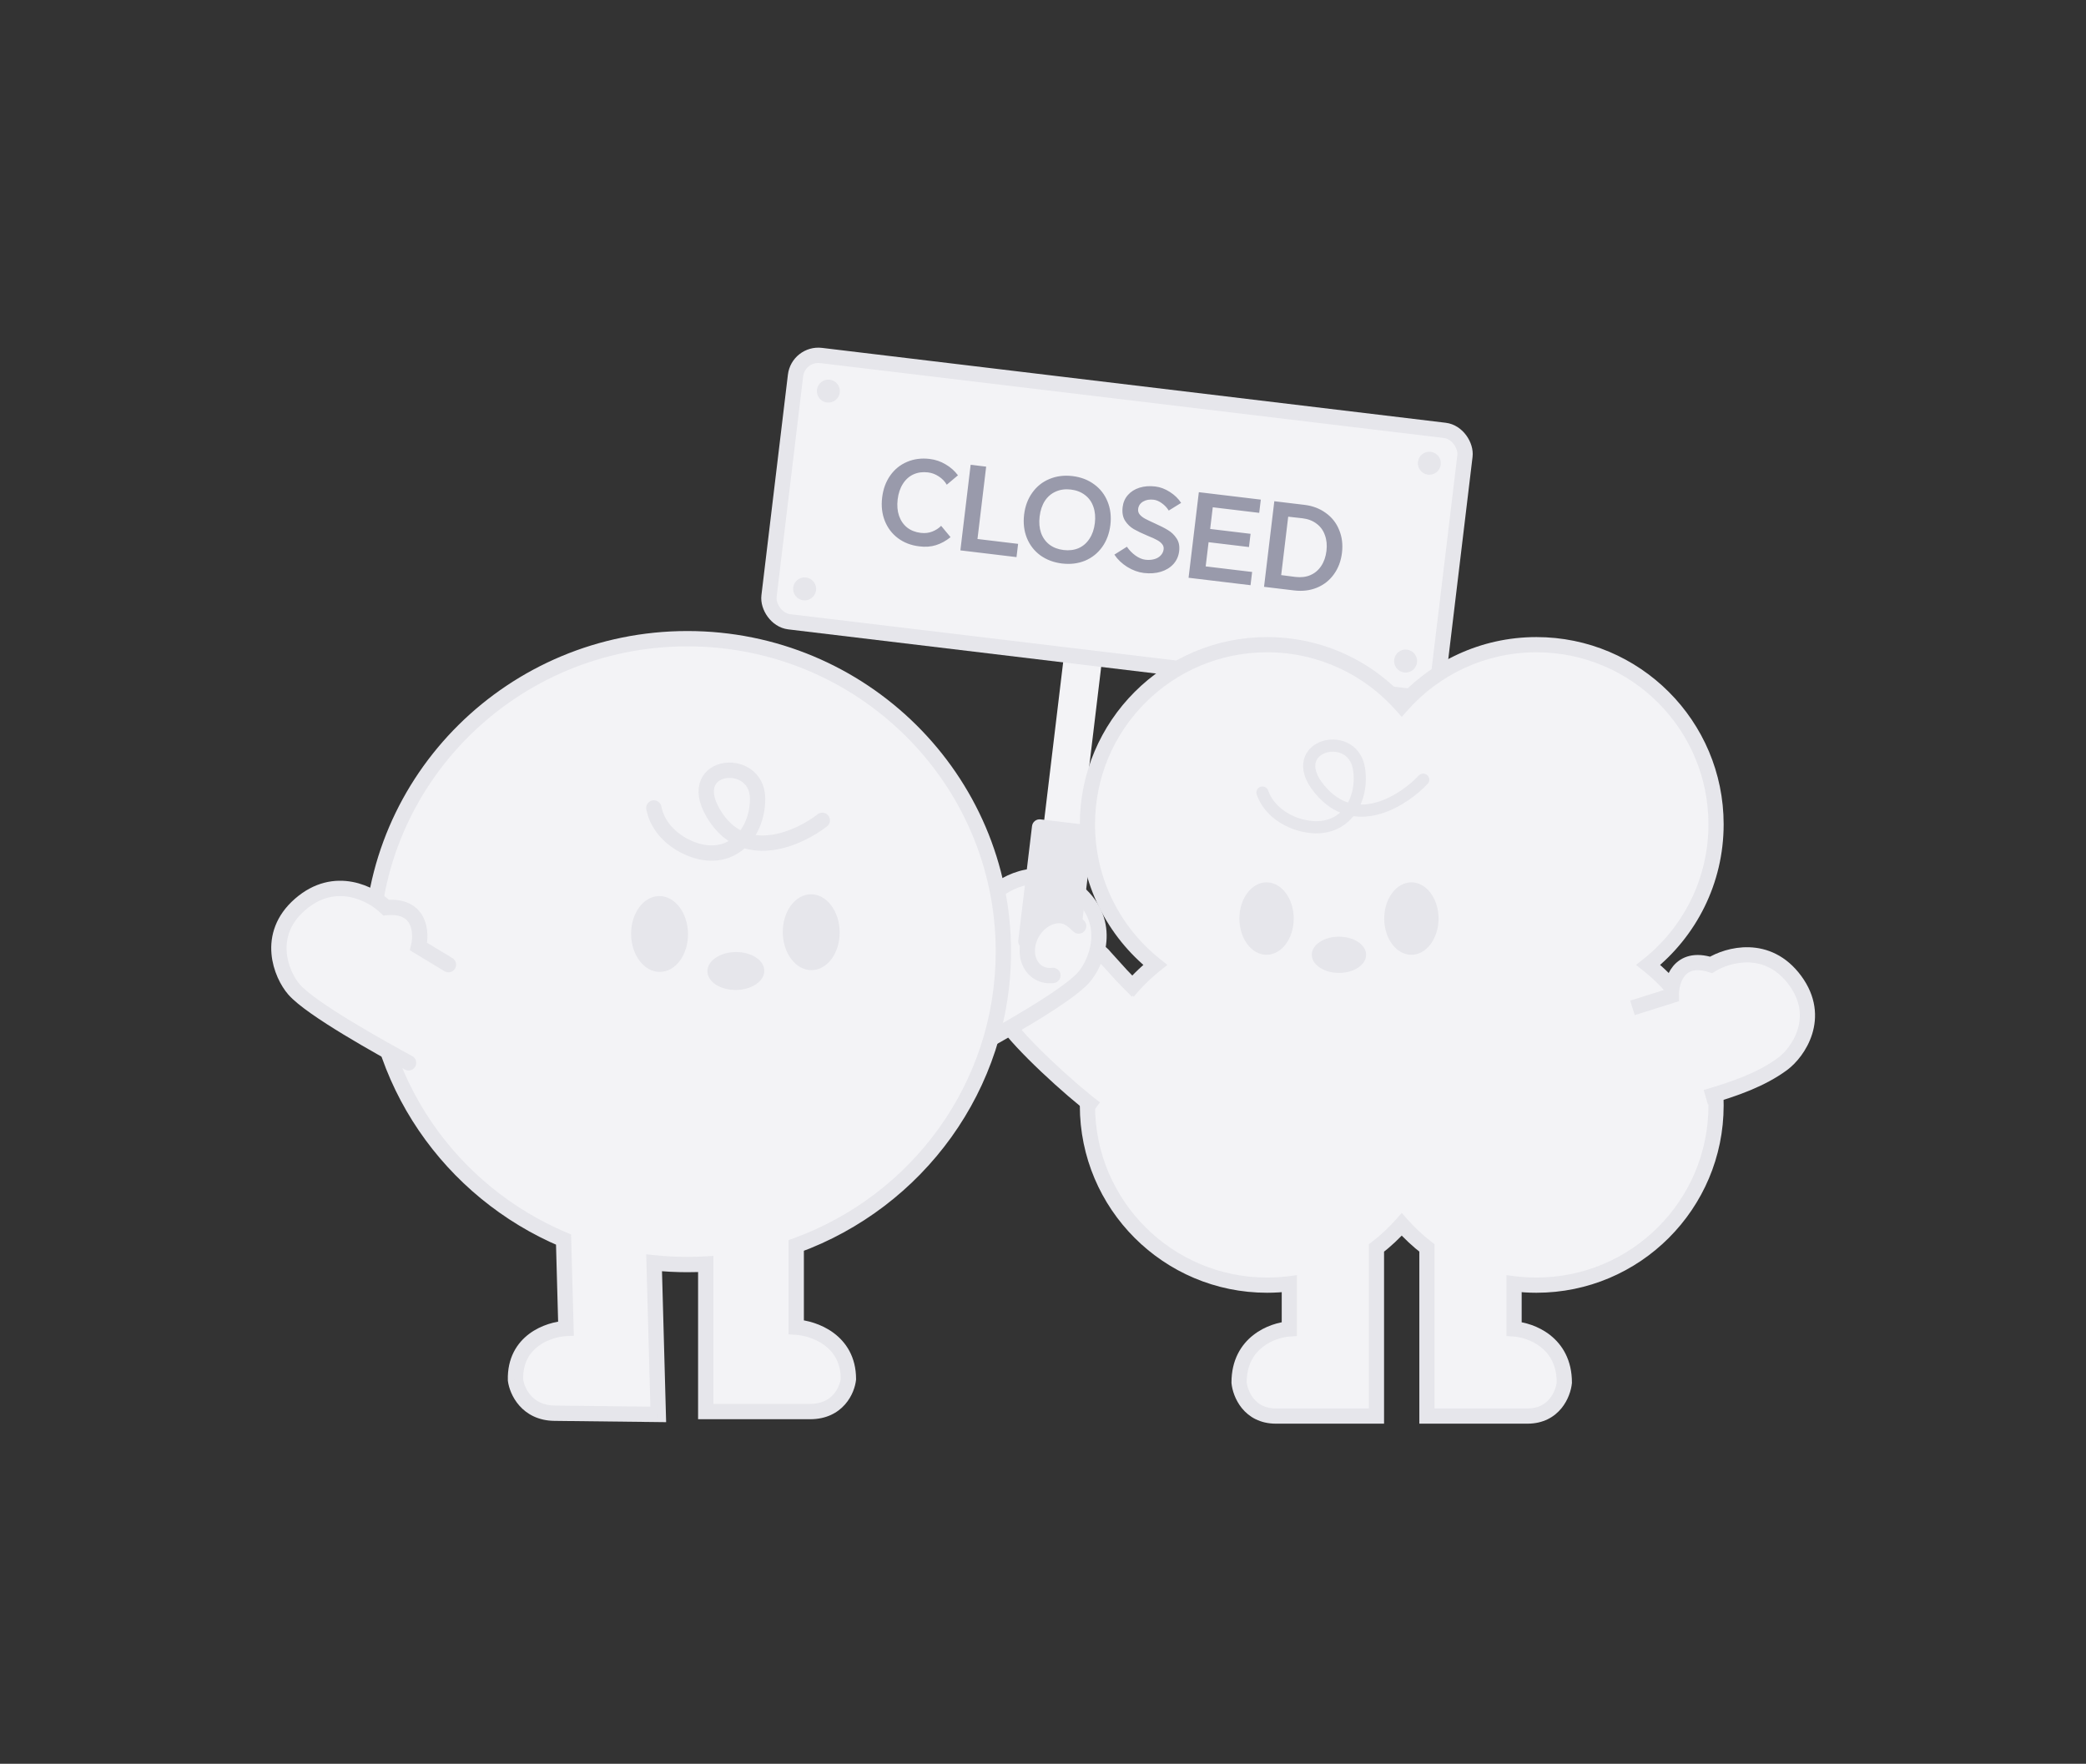 <svg width="343" height="290" viewBox="0 0 343 290" fill="none" xmlns="http://www.w3.org/2000/svg">
<rect x="0" y="0" width="343" height="290" fill="#333333" stroke="none"/>
<rect x="175.995" y="99.047" width="6.299" height="41.395" transform="rotate(6.846 175.995 99.047)" fill="#F3F3F6"/>
<rect x="131.256" y="58" width="110.866" height="44.094" rx="3.78" transform="rotate(6.846 131.256 58)" fill="#F3F3F6" stroke="#E6E6EB" stroke-width="2.52"/>
<path d="M151.129 89.83C149.791 89.669 148.627 89.219 147.637 88.478C146.66 87.739 145.943 86.79 145.485 85.632C145.028 84.473 144.883 83.199 145.05 81.811C145.218 80.41 145.661 79.2 146.38 78.183C147.098 77.165 148.019 76.419 149.142 75.945C150.278 75.46 151.516 75.297 152.854 75.458C153.805 75.572 154.677 75.867 155.47 76.343C156.277 76.808 156.96 77.41 157.518 78.149L155.676 79.698C155.361 79.153 154.927 78.701 154.373 78.343C153.822 77.972 153.227 77.749 152.589 77.672C151.713 77.567 150.92 77.675 150.209 77.995C149.498 78.316 148.915 78.836 148.461 79.555C148.008 80.262 147.721 81.116 147.601 82.117C147.481 83.118 147.557 84.015 147.83 84.809C148.103 85.603 148.546 86.246 149.159 86.739C149.774 87.219 150.519 87.511 151.395 87.616C152.083 87.699 152.713 87.629 153.285 87.405C153.858 87.182 154.346 86.867 154.751 86.458L156.297 88.319C155.552 88.927 154.757 89.365 153.913 89.631C153.069 89.898 152.141 89.964 151.129 89.83ZM160.727 88.622L167.407 89.424L167.145 91.601L157.914 90.493L159.603 76.42L162.155 76.727L160.727 88.622ZM174.89 90.437C175.803 90.546 176.628 90.442 177.364 90.125C178.101 89.794 178.696 89.276 179.149 88.569C179.615 87.864 179.907 87.01 180.027 86.01C180.148 85.009 180.065 84.111 179.78 83.315C179.507 82.521 179.051 81.883 178.411 81.4C177.773 80.905 176.997 80.602 176.084 80.492C175.171 80.383 174.345 80.493 173.608 80.823C172.872 81.141 172.271 81.653 171.806 82.358C171.353 83.065 171.066 83.919 170.946 84.919C170.826 85.92 170.902 86.818 171.175 87.612C171.46 88.407 171.922 89.053 172.56 89.548C173.2 90.031 173.977 90.327 174.89 90.437ZM176.35 78.278C177.725 78.444 178.915 78.897 179.917 79.639C180.92 80.369 181.656 81.32 182.125 82.493C182.594 83.653 182.746 84.928 182.579 86.316C182.412 87.704 181.963 88.913 181.23 89.942C180.499 90.958 179.559 91.708 178.41 92.192C177.262 92.663 176 92.816 174.624 92.651C173.261 92.487 172.071 92.04 171.055 91.309C170.053 90.567 169.317 89.615 168.847 88.455C168.379 87.282 168.228 86.002 168.394 84.613C168.561 83.225 169.01 82.022 169.741 81.006C170.474 79.978 171.414 79.228 172.562 78.756C173.723 78.274 174.986 78.115 176.35 78.278ZM185.296 89.897C185.684 90.464 186.153 90.945 186.702 91.341C187.263 91.738 187.807 91.968 188.332 92.031C188.858 92.094 189.343 92.064 189.79 91.94C190.236 91.816 190.591 91.611 190.853 91.325C191.128 91.041 191.289 90.705 191.336 90.317C191.376 89.98 191.285 89.683 191.062 89.428C190.851 89.174 190.567 88.956 190.208 88.773C189.863 88.58 189.37 88.356 188.728 88.101C187.798 87.71 187.036 87.346 186.442 87.008C185.861 86.672 185.377 86.208 184.991 85.616C184.62 85.013 184.487 84.267 184.594 83.379C184.687 82.604 184.976 81.941 185.461 81.39C185.945 80.839 186.577 80.439 187.356 80.19C188.147 79.942 189.018 79.875 189.968 79.99C190.781 80.087 191.577 80.386 192.354 80.885C193.144 81.386 193.763 81.987 194.212 82.688L192.177 83.947C191.879 83.467 191.502 83.067 191.046 82.745C190.591 82.412 190.145 82.219 189.707 82.166C189.019 82.083 188.436 82.185 187.957 82.47C187.479 82.755 187.208 83.16 187.145 83.686C187.103 84.036 187.193 84.345 187.415 84.612C187.638 84.868 187.928 85.093 188.285 85.288C188.655 85.485 189.165 85.73 189.815 86.024C190.754 86.441 191.502 86.823 192.057 87.168C192.625 87.503 193.097 87.959 193.472 88.537C193.848 89.103 193.987 89.798 193.888 90.624C193.789 91.449 193.476 92.154 192.949 92.738C192.422 93.322 191.73 93.746 190.873 94.011C190.031 94.266 189.097 94.331 188.071 94.208C187.158 94.098 186.252 93.767 185.354 93.216C184.458 92.651 183.752 91.976 183.237 91.191L185.296 89.897ZM207.052 84.324L199.415 83.408L198.987 86.972L205.629 87.77L205.368 89.946L198.726 89.149L198.248 93.127L205.885 94.043L205.624 96.22L195.435 94.997L197.125 80.925L207.313 82.148L207.052 84.324ZM213.008 94.861C213.921 94.97 214.739 94.872 215.461 94.565C216.197 94.247 216.79 93.748 217.24 93.066C217.704 92.373 217.993 91.544 218.109 90.581C218.225 89.618 218.138 88.751 217.85 87.981C217.576 87.199 217.118 86.573 216.477 86.103C215.849 85.622 215.079 85.326 214.166 85.216L211.818 84.954L210.665 94.56L213.008 94.861ZM214.488 83.009C215.839 83.171 217.01 83.617 218.001 84.344C219.006 85.062 219.738 85.993 220.197 87.14C220.67 88.275 220.824 89.524 220.661 90.888C220.497 92.251 220.05 93.435 219.321 94.438C218.605 95.431 217.674 96.163 216.526 96.634C215.392 97.094 214.15 97.243 212.799 97.081L207.845 96.487L209.535 82.415L214.488 83.009Z" fill="#999AAB"/>
<circle cx="136.209" cy="64.305" r="1.89" transform="rotate(6.846 136.209 64.305)" fill="#E6E6EB"/>
<circle cx="132.305" cy="96.827" r="1.89" transform="rotate(6.846 132.305 96.827)" fill="#E6E6EB"/>
<circle cx="235.026" cy="76.167" r="1.89" transform="rotate(6.846 235.026 76.167)" fill="#E6E6EB"/>
<circle cx="231.123" cy="108.69" r="1.89" transform="rotate(6.846 231.123 108.69)" fill="#E6E6EB"/>
<path fill-rule="evenodd" clip-rule="evenodd" d="M271.021 158.654C277.815 153.242 282.169 144.898 282.169 135.537C282.169 119.224 268.945 106 252.632 106C243.814 106 235.899 109.864 230.487 115.99C225.075 109.864 217.16 106 208.342 106C192.029 106 178.805 119.224 178.805 135.537C178.805 144.898 183.159 153.242 189.953 158.654C183.159 164.065 178.805 172.409 178.805 181.77C178.805 198.083 192.029 211.307 208.342 211.307C209.582 211.307 210.805 211.231 212.005 211.083V218.508C209.25 218.691 203.74 220.712 203.74 227.323C203.924 229.16 205.393 232.833 209.801 232.833H226.33V205.2C227.838 204.041 229.23 202.74 230.487 201.317C231.741 202.736 233.129 204.034 234.631 205.191V232.833H251.16C255.568 232.833 257.038 229.16 257.221 227.323C257.221 220.712 251.711 218.691 248.957 218.508V211.081C250.161 211.23 251.387 211.307 252.632 211.307C268.945 211.307 282.169 198.083 282.169 181.77C282.169 172.409 277.815 164.065 271.021 158.654Z" fill="#F3F3F6"/>
<path d="M271.021 158.654L270.242 157.676L269.015 158.654L270.242 159.631L271.021 158.654ZM230.487 115.99L229.55 116.818L230.487 117.878L231.424 116.818L230.487 115.99ZM189.953 158.654L190.732 159.631L191.959 158.654L190.732 157.676L189.953 158.654ZM212.005 211.083H213.255V209.668L211.852 209.842L212.005 211.083ZM212.005 218.508L212.088 219.755L213.255 219.677V218.508H212.005ZM203.74 227.323H202.49V227.386L202.496 227.448L203.74 227.323ZM226.33 232.833V234.083H227.58V232.833H226.33ZM226.33 205.2L225.568 204.209L225.08 204.584V205.2H226.33ZM230.487 201.317L231.424 200.49L230.487 199.429L229.55 200.49L230.487 201.317ZM234.631 205.191H235.881V204.575L235.393 204.2L234.631 205.191ZM234.631 232.833H233.381V234.083H234.631V232.833ZM257.221 227.323L258.465 227.448L258.471 227.386V227.323H257.221ZM248.957 218.508H247.707V219.677L248.873 219.755L248.957 218.508ZM248.957 211.081L249.11 209.84L247.707 209.666V211.081H248.957ZM280.919 135.537C280.919 144.501 276.751 152.491 270.242 157.676L271.8 159.631C278.878 153.993 283.419 145.295 283.419 135.537H280.919ZM252.632 107.25C268.254 107.25 280.919 119.915 280.919 135.537H283.419C283.419 118.534 269.635 104.75 252.632 104.75V107.25ZM231.424 116.818C236.609 110.948 244.187 107.25 252.632 107.25V104.75C243.441 104.75 235.189 108.779 229.55 115.163L231.424 116.818ZM208.342 107.25C216.786 107.25 224.365 110.948 229.55 116.818L231.424 115.163C225.784 108.779 217.533 104.75 208.342 104.75V107.25ZM180.055 135.537C180.055 119.915 192.72 107.25 208.342 107.25V104.75C191.339 104.75 177.555 118.534 177.555 135.537H180.055ZM190.732 157.676C184.223 152.491 180.055 144.502 180.055 135.537H177.555C177.555 145.295 182.095 153.993 189.174 159.631L190.732 157.676ZM180.055 181.77C180.055 172.806 184.223 164.816 190.732 159.631L189.174 157.676C182.095 163.315 177.555 172.012 177.555 181.77H180.055ZM208.342 210.057C192.719 210.057 180.055 197.393 180.055 181.77H177.555C177.555 198.773 191.339 212.557 208.342 212.557V210.057ZM211.852 209.842C210.702 209.984 209.531 210.057 208.342 210.057V212.557C209.634 212.557 210.907 212.478 212.158 212.323L211.852 209.842ZM210.755 211.083V218.508H213.255V211.083H210.755ZM211.922 217.26C210.344 217.366 208.023 217.984 206.067 219.523C204.059 221.102 202.49 223.615 202.49 227.323H204.99C204.99 224.42 206.176 222.617 207.612 221.487C209.1 220.317 210.911 219.833 212.088 219.755L211.922 217.26ZM202.496 227.448C202.608 228.566 203.096 230.189 204.22 231.56C205.382 232.977 207.197 234.083 209.801 234.083V231.583C207.997 231.583 206.874 230.853 206.153 229.974C205.395 229.049 205.056 227.917 204.984 227.199L202.496 227.448ZM209.801 234.083H226.33V231.583H209.801V234.083ZM227.58 232.833V205.2H225.08V232.833H227.58ZM229.55 200.49C228.346 201.853 227.012 203.099 225.568 204.209L227.092 206.191C228.663 204.983 230.114 203.628 231.424 202.145L229.55 200.49ZM235.393 204.2C233.954 203.092 232.625 201.849 231.424 200.49L229.55 202.145C230.857 203.624 232.303 204.976 233.869 206.181L235.393 204.2ZM235.881 232.833V205.191H233.381V232.833H235.881ZM251.16 231.583H234.631V234.083H251.16V231.583ZM255.977 227.199C255.906 227.918 255.567 229.05 254.808 229.974C254.088 230.853 252.964 231.583 251.16 231.583V234.083C253.764 234.083 255.579 232.977 256.741 231.56C257.866 230.189 258.353 228.566 258.465 227.448L255.977 227.199ZM248.873 219.755C250.05 219.833 251.862 220.317 253.349 221.488C254.785 222.617 255.971 224.42 255.971 227.323H258.471C258.471 223.615 256.902 221.102 254.895 219.523C252.939 217.984 250.618 217.366 249.04 217.261L248.873 219.755ZM247.707 211.081V218.508H250.207V211.081H247.707ZM252.632 210.057C251.439 210.057 250.264 209.984 249.11 209.84L248.803 212.321C250.058 212.477 251.335 212.557 252.632 212.557V210.057ZM280.919 181.77C280.919 197.393 268.254 210.057 252.632 210.057V212.557C269.635 212.557 283.419 198.773 283.419 181.77H280.919ZM270.242 159.631C276.751 164.816 280.919 172.806 280.919 181.77H283.419C283.419 172.012 278.878 163.315 271.8 157.676L270.242 159.631Z" fill="#E6E6EB"/>
<path d="M261.28 158.654C261.28 174.967 248.056 188.191 231.743 188.191C215.429 188.191 202.205 174.967 202.205 158.654C202.205 142.341 215.429 129.116 231.743 129.116C248.056 129.116 261.28 142.341 261.28 158.654Z" fill="#F3F3F6"/>
<ellipse cx="208.259" cy="151.034" rx="4.467" ry="5.956" fill="#E6E6EB"/>
<ellipse cx="232.073" cy="151.034" rx="4.467" ry="5.956" fill="#E6E6EB"/>
<ellipse cx="220.163" cy="156.988" rx="2.978" ry="4.467" transform="rotate(90 220.163 156.988)" fill="#E6E6EB"/>
<path d="M186.392 163.864L193.202 168.961C190.652 174.471 186.191 184.631 181.099 182.479C176.47 180.523 169.304 172.759 165.444 167.501C163.719 164.854 162.617 159.506 168.21 154.384C171.403 151.459 180.078 154.294 182.041 156.837C186.105 161.056 184.644 160.715 186.392 163.864Z" fill="#F3F3F6"/>
<path d="M187 163C183.674 159.655 185.008 160.99 181.804 157.484C179.841 154.941 172.669 151.477 168.209 154.384C161.856 158.525 163.595 165.317 165.32 167.964C167.659 171.552 176.091 179.254 180.125 182.252" stroke="#E6E6EB" stroke-width="2.5"/>
<path d="M274.813 163.705L266.648 166.092C267.105 172.146 274.806 180.63 280.329 180.399C285.35 180.19 287.699 178.026 293.157 174.455C295.7 172.581 299.663 167.305 295.165 161.2C290.666 155.095 284.081 156.956 281.351 158.649C276.036 156.965 274.778 161.318 274.813 163.705Z" fill="#F3F3F6"/>
<path d="M280.485 180.419C285.314 179.025 289.662 177.472 293.11 174.931C295.654 173.057 299.663 167.305 295.165 161.2C290.666 155.095 284.081 156.956 281.351 158.649C276.036 156.964 274.778 161.318 274.813 163.705L268.427 165.718" stroke="#E6E6EB" stroke-width="2.5"/>
<path d="M234.017 128.201C230.931 131.481 223.319 136.517 217.557 130.422C210.355 122.803 222.347 119.43 223.456 126.375C224.379 132.157 220.452 137.908 213.138 135.436C211.783 134.977 208.743 133.561 207.581 130.319" stroke="#E6E6EB" stroke-width="2" stroke-linecap="round"/>
<path d="M157.712 154.125L150.179 158.436C152.06 164.735 151.168 174.925 156.59 173.472C161.518 172.15 173.862 166.437 178.431 161.467C180.511 158.928 183.197 152.485 177.297 147.018C171.398 141.551 165.309 144.961 163.001 147.349C157.335 146.733 157.114 151.61 157.712 154.125Z" fill="#F3F3F6"/>
<path d="M159.386 172.734C163.837 170.305 175.375 163.932 178.215 160.676C180.311 158.274 183.002 151.732 177.236 146.703C171.47 141.675 165.392 144.947 163.073 147.212C157.47 146.715 157.184 151.278 157.74 153.622L152.829 156.592" stroke="#E6E6EB" stroke-width="2.52" stroke-linecap="round"/>
<path fill-rule="evenodd" clip-rule="evenodd" d="M130.922 204.786C150.801 197.565 164.985 178.657 164.985 156.467C164.985 128.051 141.724 105.016 113.029 105.016C84.335 105.016 61.073 128.051 61.073 156.467C61.073 177.725 74.091 195.971 92.662 203.815L93.063 218.429C90.223 218.575 84.588 220.478 84.765 226.921C85.004 228.713 86.619 232.31 91.17 232.363L108.237 232.56L107.554 207.636C109.353 207.823 111.18 207.919 113.029 207.919C114.042 207.919 115.048 207.89 116.046 207.833V232.091H133.21C137.787 232.091 139.313 228.533 139.504 226.754C139.504 220.349 133.782 218.392 130.922 218.214V204.786Z" fill="#F3F3F6"/>
<path d="M130.922 204.786L130.491 203.602L129.662 203.904V204.786H130.922ZM92.662 203.815L93.922 203.781L93.9 202.97L93.153 202.655L92.662 203.815ZM93.063 218.429L93.128 219.687L94.356 219.624L94.322 218.394L93.063 218.429ZM84.765 226.921L83.505 226.955L83.507 227.021L83.516 227.087L84.765 226.921ZM91.17 232.363L91.184 231.103H91.184L91.17 232.363ZM108.237 232.56L108.222 233.82L109.532 233.835L109.496 232.526L108.237 232.56ZM107.554 207.636L107.684 206.383L106.255 206.235L106.294 207.671L107.554 207.636ZM116.046 207.833H117.306V206.5L115.975 206.576L116.046 207.833ZM116.046 232.091H114.786V233.351H116.046V232.091ZM139.504 226.754L140.756 226.888L140.763 226.821V226.754H139.504ZM130.922 218.214H129.662V219.398L130.843 219.472L130.922 218.214ZM163.725 156.467C163.725 178.104 149.895 196.554 130.491 203.602L131.352 205.971C151.707 198.576 166.245 179.21 166.245 156.467H163.725ZM113.029 106.275C141.04 106.275 163.725 128.759 163.725 156.467H166.245C166.245 127.344 142.408 103.756 113.029 103.756V106.275ZM62.333 156.467C62.333 128.759 85.019 106.275 113.029 106.275V103.756C83.651 103.756 59.813 127.344 59.813 156.467H62.333ZM93.153 202.655C75.026 194.998 62.333 177.195 62.333 156.467H59.813C59.813 178.254 73.156 196.944 92.172 204.976L93.153 202.655ZM91.403 203.85L91.804 218.463L94.322 218.394L93.922 203.781L91.403 203.85ZM92.998 217.17C91.39 217.253 89.015 217.822 87.029 219.303C84.984 220.83 83.405 223.295 83.505 226.955L86.024 226.886C85.948 224.104 87.099 222.395 88.536 221.323C90.034 220.205 91.896 219.75 93.128 219.687L92.998 217.17ZM83.516 227.087C83.664 228.197 84.217 229.788 85.408 231.13C86.634 232.512 88.507 233.592 91.155 233.622L91.184 231.103C89.282 231.081 88.072 230.336 87.293 229.458C86.479 228.541 86.105 227.437 86.014 226.754L83.516 227.087ZM91.155 233.622L108.222 233.82L108.251 231.3L91.184 231.103L91.155 233.622ZM109.496 232.526L108.813 207.602L106.294 207.671L106.977 232.595L109.496 232.526ZM113.029 206.659C111.223 206.659 109.44 206.565 107.684 206.383L107.424 208.89C109.266 209.081 111.136 209.179 113.029 209.179V206.659ZM115.975 206.576C115 206.631 114.018 206.659 113.029 206.659V209.179C114.066 209.179 115.095 209.149 116.117 209.091L115.975 206.576ZM117.306 232.091V207.833H114.786V232.091H117.306ZM133.21 230.831H116.046V233.351H133.21V230.831ZM138.251 226.62C138.179 227.29 137.837 228.369 137.056 229.258C136.312 230.104 135.128 230.831 133.21 230.831V233.351C135.869 233.351 137.737 232.299 138.948 230.921C140.122 229.586 140.637 227.997 140.756 226.888L138.251 226.62ZM130.843 219.472C132.088 219.549 133.987 220.025 135.54 221.165C137.039 222.265 138.244 223.993 138.244 226.754H140.763C140.763 223.11 139.108 220.658 137.031 219.133C135.008 217.649 132.616 217.057 131 216.957L130.843 219.472ZM129.662 204.786V218.214H132.181V204.786H129.662Z" fill="#E6E6EB"/>
<rect x="169.846" y="134.573" width="10.079" height="21.513" rx="1.26" transform="rotate(6.846 169.846 134.573)" fill="#E6E6EB"/>
<path d="M135.211 134.881C131.493 137.782 122.809 141.777 117.82 134.547C111.584 125.51 124.535 123.937 124.572 131.302C124.603 137.434 119.619 142.758 112.444 139.03C111.115 138.339 108.195 136.387 107.511 132.846" stroke="#E6E6EB" stroke-width="2.52" stroke-linecap="round"/>
<ellipse cx="4.678" cy="6.237" rx="4.678" ry="6.237" transform="matrix(-1 0.012 0.012 1 137.993 146.984)" fill="#E6E6EB"/>
<ellipse cx="4.678" cy="6.237" rx="4.678" ry="6.237" transform="matrix(-1 0.012 0.012 1 113.054 147.275)" fill="#E6E6EB"/>
<ellipse cx="3.119" cy="4.678" rx="3.119" ry="4.678" transform="matrix(0.012 1 1 -0.012 116.28 156.592)" fill="#E6E6EB"/>
<path d="M68.854 156.143L76.386 160.454C74.506 166.753 75.397 176.943 69.976 175.489C65.047 174.167 52.703 168.454 48.134 163.484C46.054 160.946 43.369 154.502 49.268 149.035C55.167 143.569 61.257 146.978 63.564 149.366C69.231 148.751 69.452 153.627 68.854 156.143Z" fill="#F3F3F6"/>
<path d="M67.179 174.752C62.729 172.323 51.19 165.95 48.35 162.694C46.255 160.291 43.564 153.75 49.33 148.721C55.095 143.692 61.174 146.965 63.492 149.23C69.095 148.733 69.382 153.296 68.825 155.639L73.737 158.61" stroke="#E6E6EB" stroke-width="2.52" stroke-linecap="round"/>
<path d="M176.732 157.929C178.147 155.462 180.511 154.149 178.091 152.245C175.035 150.492 171.411 151.07 169.995 153.537C168.579 156.004 169.909 159.425 172.964 161.179C176.02 162.932 175.316 160.396 176.732 157.929Z" fill="#F3F3F6"/>
<path d="M177.361 152.26C176.765 151.756 175.831 150.612 174.315 150.547C173.51 150.512 172.674 150.729 171.898 151.174C171.122 151.619 170.436 152.274 169.917 153.067C169.398 153.861 169.066 154.762 168.956 155.67C168.847 156.579 168.965 157.46 169.297 158.217C169.629 158.973 170.163 159.576 170.84 159.957C171.516 160.339 172.309 160.486 173.13 160.38" stroke="#E6E6EB" stroke-width="2.52" stroke-linecap="round"/>
</svg>
